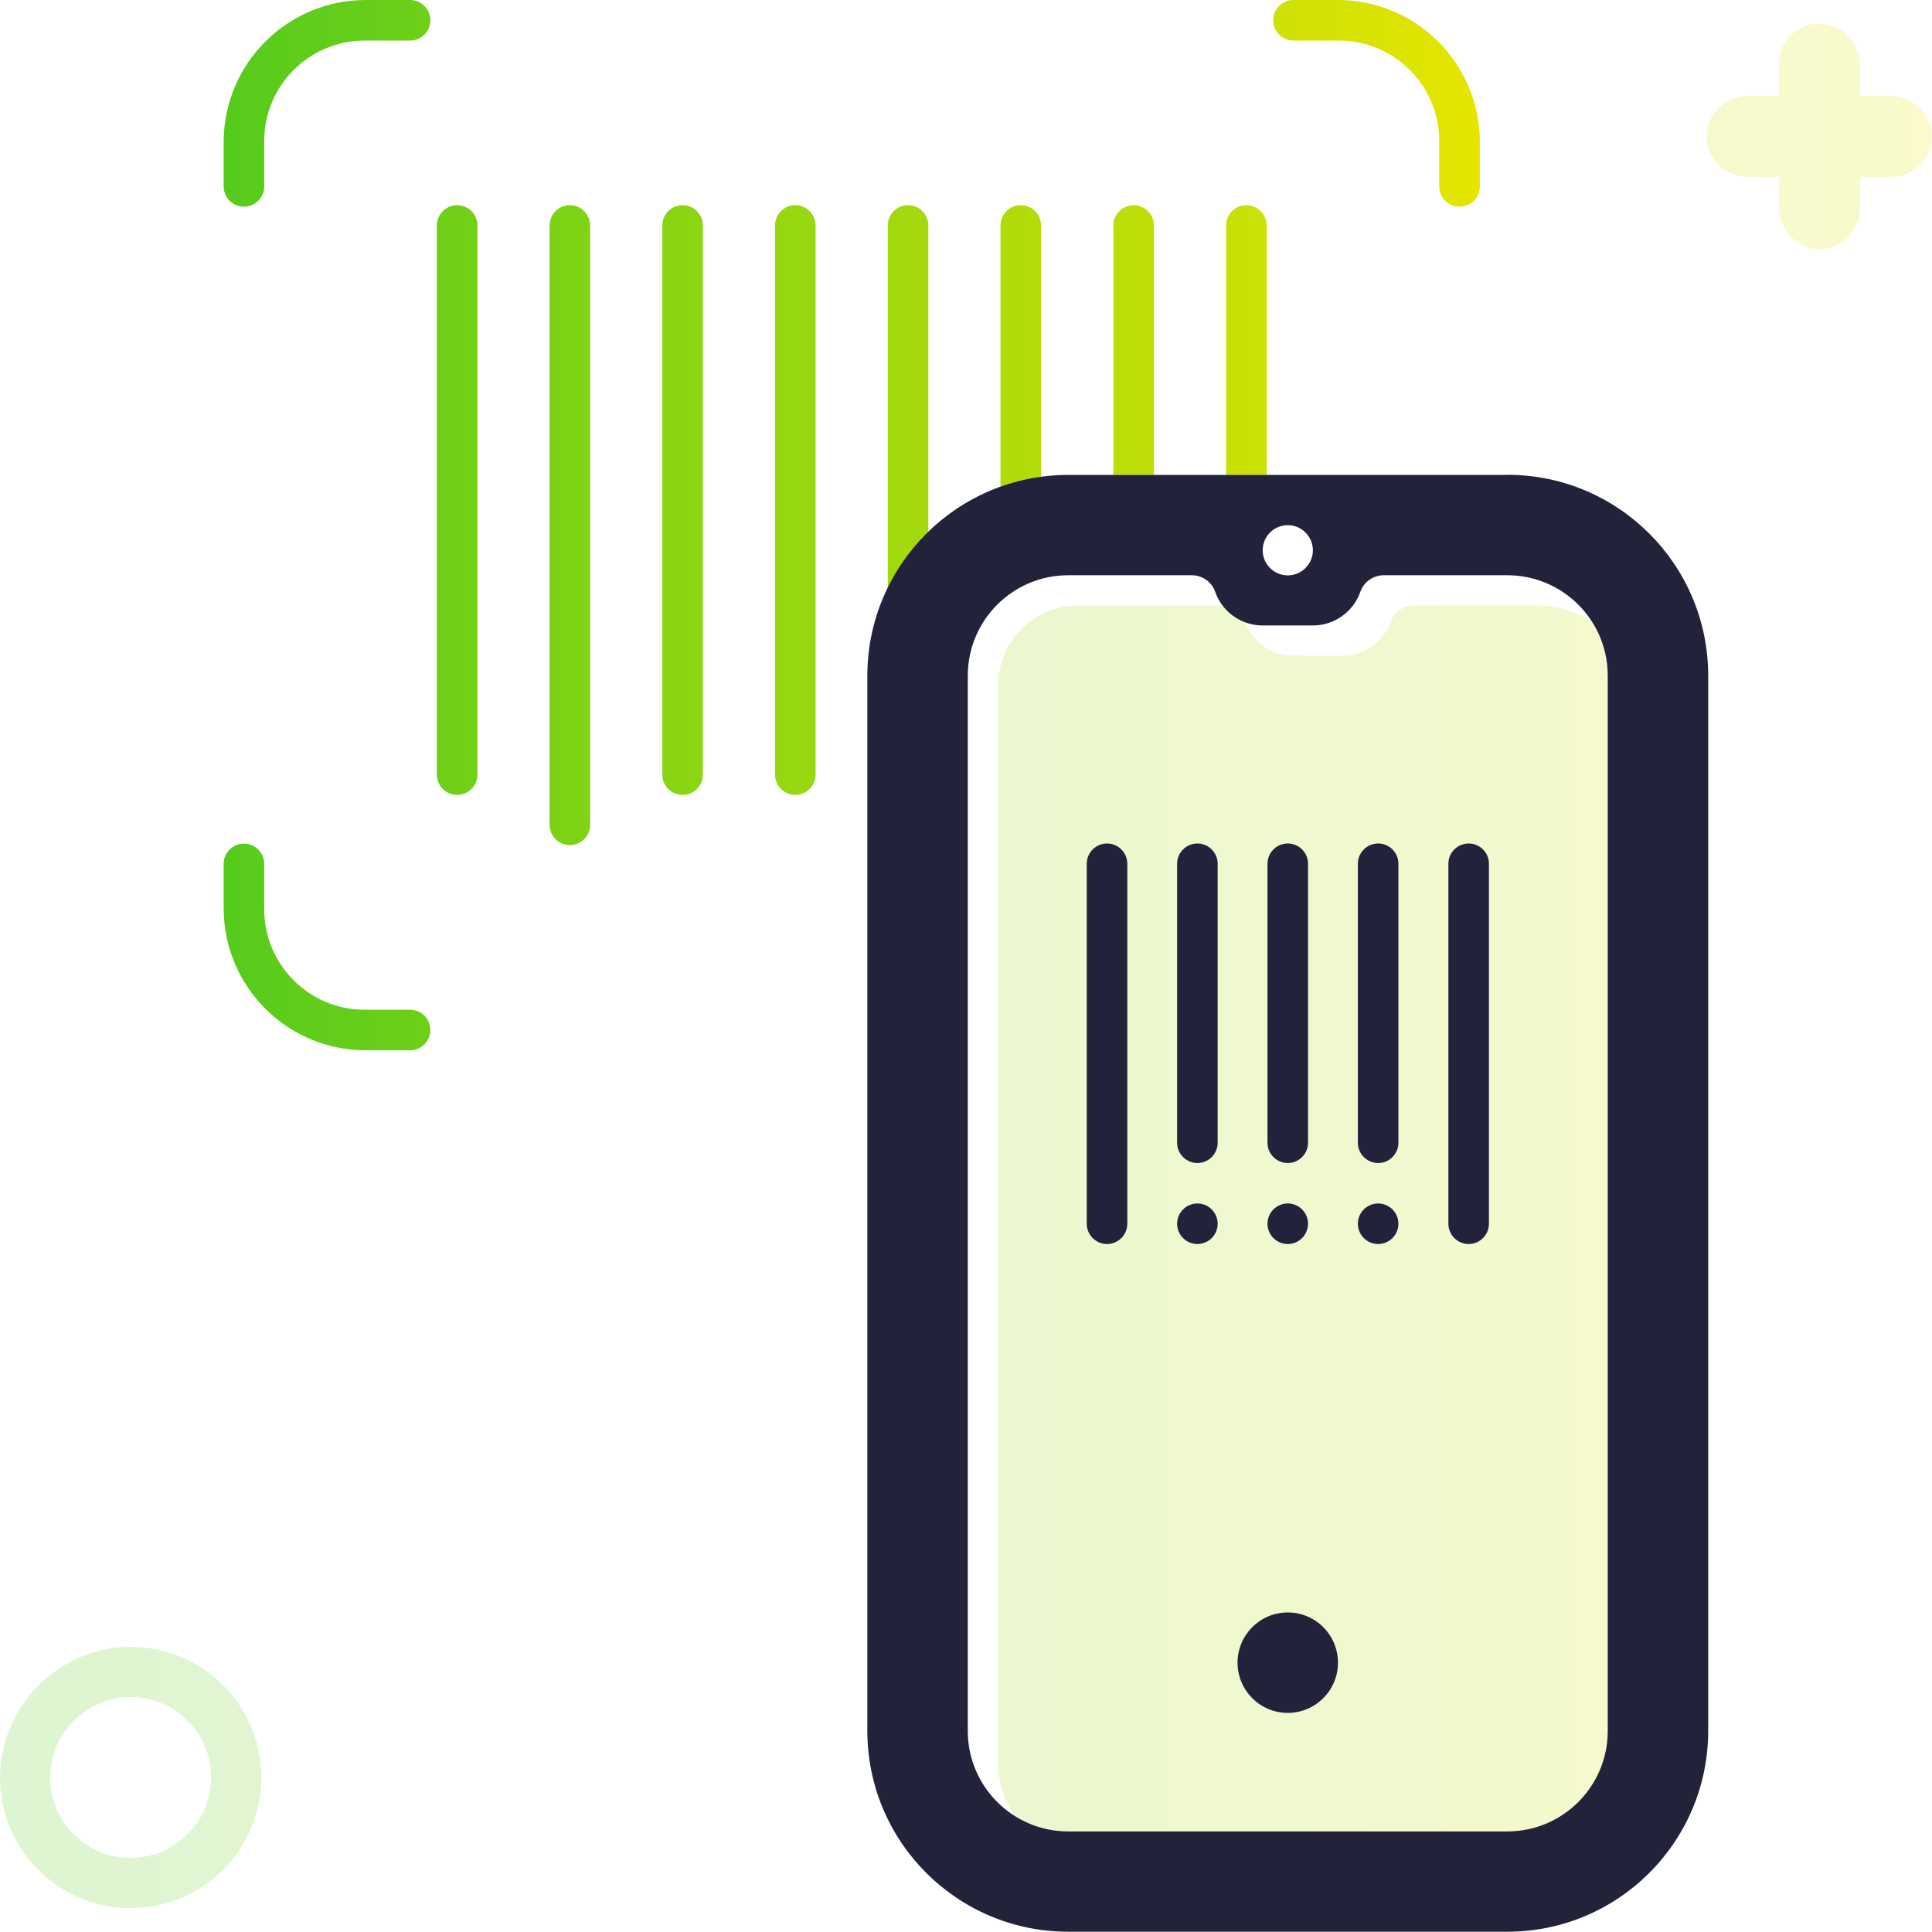 <?xml version="1.0" encoding="UTF-8"?>
<svg xmlns="http://www.w3.org/2000/svg" xmlns:xlink="http://www.w3.org/1999/xlink" id="Capa_2" viewBox="0 0 140.02 140">
  <defs>
    <style>.cls-1{fill:#22233a;}.cls-2{fill:url(#Degradado_sin_nombre_2-2);}.cls-3{fill:url(#Degradado_sin_nombre_2);opacity:.2;}</style>
    <linearGradient id="Degradado_sin_nombre_2" x1="0" y1="70" x2="140.02" y2="70" gradientTransform="matrix(1, 0, 0, 1, 0, 0)" gradientUnits="userSpaceOnUse">
      <stop offset="0" stop-color="#56cb1c"></stop>
      <stop offset="1" stop-color="#e5e500"></stop>
    </linearGradient>
    <linearGradient id="Degradado_sin_nombre_2-2" x1="16.22" y1="38.06" x2="107.24" y2="38.06" xlink:href="#Degradado_sin_nombre_2"></linearGradient>
  </defs>
  <g id="Capa_1-2">
    <g>
      <path class="cls-3" d="M136.95,6.94h-2.15v-2.15c0-1.54-1.12-2.91-2.65-3.06-1.76-.17-3.23,1.21-3.23,2.93v2.28h-2.15c-1.54,0-2.91,1.12-3.06,2.65-.17,1.76,1.21,3.23,2.93,3.23h2.28v2.15c0,1.54,1.12,2.91,2.65,3.06,1.76,.17,3.23-1.21,3.23-2.93v-2.28h2.28c1.72,0,3.1-1.48,2.93-3.23-.15-1.53-1.52-2.65-3.06-2.65ZM9.47,134.65c3.6,0,6.44-3.27,5.71-7-.44-2.27-2.27-4.1-4.54-4.54-3.72-.73-7,2.12-7,5.71,0,3.21,2.61,5.83,5.83,5.83m0,3.64c-5.35,0-9.67-4.44-9.46-9.84,.19-4.87,4.22-8.91,9.09-9.09,5.4-.2,9.84,4.11,9.84,9.46,0,5.23-4.24,9.47-9.47,9.47h0ZM115.36,45.04c-1.13-.73-2.48-1.16-3.93-1.16h-8.95c-.76,0-1.45,.47-1.71,1.2-.49,1.42-1.85,2.44-3.44,2.44h-3.64c-1.58,0-2.92-1-3.42-2.41-.65-.24-1.22-.65-1.64-1.19l-.08-.04h-10.4c-3.22,0-5.82,2.61-5.82,5.82V127.63c0,1.45,.43,2.8,1.16,3.93,1.14,.73,2.48,1.16,3.93,1.16h31.82c4.02,0,7.28-3.26,7.28-7.28V48.97c0-1.45-.43-2.8-1.16-3.93Zm-35.13,45.12h0c-.81,0-1.47-.66-1.47-1.47v-26.01c0-.73,.5-1.41,1.22-1.53,.92-.15,1.71,.56,1.71,1.45v26.09c0,.81-.66,1.47-1.47,1.47Zm6.55,0c-.81,0-1.47-.66-1.47-1.47s.66-1.47,1.47-1.47,1.47,.66,1.47,1.47-.66,1.47-1.47,1.47Zm1.47-7.34c0,.81-.66,1.47-1.47,1.47h0c-.81,0-1.47-.66-1.47-1.47v-20.14c0-.73,.5-1.41,1.22-1.53,.92-.15,1.71,.56,1.71,1.45v20.22Zm3.62-20.22c0-.89,.79-1.6,1.71-1.45,.72,.12,1.22,.8,1.22,1.53v20.14c0,.81-.66,1.47-1.47,1.47h0c-.81,0-1.47-.66-1.47-1.47v-20.22Zm1.47,24.62c.81,0,1.47,.66,1.47,1.47s-.66,1.47-1.47,1.47-1.47-.66-1.47-1.47,.66-1.47,1.47-1.47Zm-.58,36.87c-1.53-.24-2.78-1.48-3.01-3.01-.38-2.46,1.7-4.55,4.16-4.18,1.54,.23,2.8,1.49,3.03,3.03,.37,2.47-1.72,4.54-4.18,4.16Zm7.13-33.93c-.81,0-1.47-.66-1.47-1.47s.66-1.47,1.47-1.47,1.47,.66,1.47,1.47-.66,1.47-1.47,1.47Zm0-5.87h0c-.81,0-1.47-.66-1.47-1.47v-20.14c0-.73,.5-1.41,1.22-1.53,.92-.15,1.71,.56,1.71,1.45v20.22c0,.81-.66,1.47-1.47,1.47Zm6.55,5.87h0c-.81,0-1.47-.66-1.47-1.47v-26.01c0-.73,.5-1.41,1.22-1.53,.92-.15,1.71,.56,1.71,1.45v26.09c0,.81-.66,1.47-1.47,1.47Z"></path>
      <path class="cls-2" d="M92.27,1.47c0-.81,.66-1.47,1.47-1.47h3.21c5.69,0,10.3,4.61,10.3,10.3v3.21c0,.81-.66,1.47-1.47,1.47s-1.47-.66-1.47-1.47v-3.29c0-4.02-3.26-7.28-7.28-7.28h-3.29c-.81,0-1.47-.66-1.47-1.47Zm-.47,32.95V16.34c0-.81-.66-1.47-1.47-1.47s-1.47,.66-1.47,1.47v18.08h2.94Zm-8.17,0V16.34c0-.81-.66-1.47-1.47-1.47s-1.47,.66-1.47,1.47v18.08h2.94ZM49.47,14.87c-.81,0-1.47,.66-1.47,1.47V56.14c0,.81,.66,1.47,1.47,1.47h0c.81,0,1.47-.66,1.47-1.47V16.34c0-.81-.66-1.47-1.47-1.47Zm-8.17,0c-.81,0-1.47,.66-1.47,1.47V59.78c0,.81,.66,1.47,1.47,1.47h0c.81,0,1.47-.66,1.47-1.47V16.34c0-.81-.66-1.47-1.47-1.47Zm-8.17,0c-.81,0-1.47,.66-1.47,1.47V56.14c0,.81,.66,1.47,1.47,1.47h0c.81,0,1.47-.66,1.47-1.47V16.34c0-.81-.66-1.47-1.47-1.47Zm42.32,19.7V16.34c0-.81-.66-1.47-1.47-1.47s-1.47,.66-1.47,1.47v18.94c.94-.34,1.92-.58,2.94-.72ZM57.64,14.87c-.81,0-1.47,.66-1.47,1.47V56.14c0,.81,.66,1.47,1.47,1.47h0c.81,0,1.47-.66,1.47-1.47V16.34c0-.81-.66-1.47-1.47-1.47ZM29.72,0h-3.21c-5.69,0-10.3,4.61-10.3,10.3v3.21c0,.81,.66,1.47,1.47,1.47h0c.81,0,1.47-.66,1.47-1.47v-3.29c0-4.02,3.26-7.28,7.28-7.28h3.29c.81,0,1.47-.66,1.47-1.47s-.66-1.47-1.47-1.47Zm37.56,38.54V16.34c0-.81-.66-1.47-1.47-1.47s-1.47,.66-1.47,1.47v26.27c.74-1.52,1.73-2.9,2.94-4.07ZM29.72,73.18h-3.29c-4.02,0-7.28-3.26-7.28-7.28v-3.29c0-.81-.66-1.47-1.47-1.47h0c-.81,0-1.47,.66-1.47,1.47v3.21c0,5.69,4.61,10.3,10.3,10.3h3.21c.81,0,1.47-.66,1.47-1.47s-.66-1.47-1.47-1.47Z"></path>
      <g>
        <path class="cls-1" d="M93.33,90.16c.81,0,1.47-.66,1.47-1.47s-.66-1.47-1.47-1.47-1.47,.66-1.47,1.47,.66,1.47,1.47,1.47Z"></path>
        <path class="cls-1" d="M86.78,61.13c-.81,0-1.47,.66-1.47,1.47v20.22c0,.81,.66,1.47,1.47,1.47h0c.81,0,1.47-.66,1.47-1.47v-20.22c0-.81-.66-1.47-1.47-1.47Z"></path>
        <path class="cls-1" d="M86.78,87.22c-.81,0-1.47,.66-1.47,1.47s.66,1.47,1.47,1.47,1.47-.66,1.47-1.47-.66-1.47-1.47-1.47Z"></path>
        <path class="cls-1" d="M80.23,61.13c-.81,0-1.47,.66-1.47,1.47v26.09c0,.81,.66,1.47,1.47,1.47h0c.81,0,1.47-.66,1.47-1.47v-26.09c0-.81-.66-1.47-1.47-1.47Z"></path>
        <path class="cls-1" d="M93.33,84.29h0c.81,0,1.47-.66,1.47-1.47v-20.22c0-.81-.66-1.47-1.47-1.47s-1.47,.66-1.47,1.47v20.22c0,.81,.66,1.47,1.47,1.47Z"></path>
        <path class="cls-1" d="M106.44,61.13c-.81,0-1.47,.66-1.47,1.47v26.09c0,.81,.66,1.47,1.47,1.47h0c.81,0,1.47-.66,1.47-1.47v-26.09c0-.81-.66-1.47-1.47-1.47Z"></path>
        <path class="cls-1" d="M109.24,34.42h-31.82c-8.04,0-14.56,6.52-14.56,14.56V125.44c0,8.04,6.52,14.56,14.56,14.56h31.82c8.04,0,14.56-6.52,14.56-14.56V48.97c0-8.04-6.52-14.56-14.56-14.56Zm-15.91,3.64c1,0,1.82,.82,1.82,1.82s-.82,1.82-1.82,1.82-1.82-.82-1.82-1.82,.82-1.82,1.82-1.82Zm23.19,87.39c0,4.02-3.26,7.28-7.28,7.28h-31.82c-4.02,0-7.28-3.26-7.28-7.28V48.97c0-4.02,3.26-7.28,7.28-7.28h8.95c.76,0,1.45,.47,1.7,1.2,.49,1.42,1.85,2.44,3.44,2.44h3.64c1.59,0,2.94-1.02,3.44-2.44,.25-.72,.94-1.2,1.7-1.2h8.95c4.02,0,7.28,3.26,7.28,7.28V125.44Z"></path>
        <path class="cls-1" d="M99.88,61.13c-.81,0-1.47,.66-1.47,1.47v20.22c0,.81,.66,1.47,1.47,1.47h0c.81,0,1.47-.66,1.47-1.47v-20.22c0-.81-.66-1.47-1.47-1.47Z"></path>
        <circle class="cls-1" cx="93.33" cy="120.5" r="3.64"></circle>
        <path class="cls-1" d="M99.88,87.22c-.81,0-1.47,.66-1.47,1.47s.66,1.47,1.47,1.47,1.47-.66,1.47-1.47-.66-1.47-1.47-1.47Z"></path>
      </g>
    </g>
  </g>
</svg>
